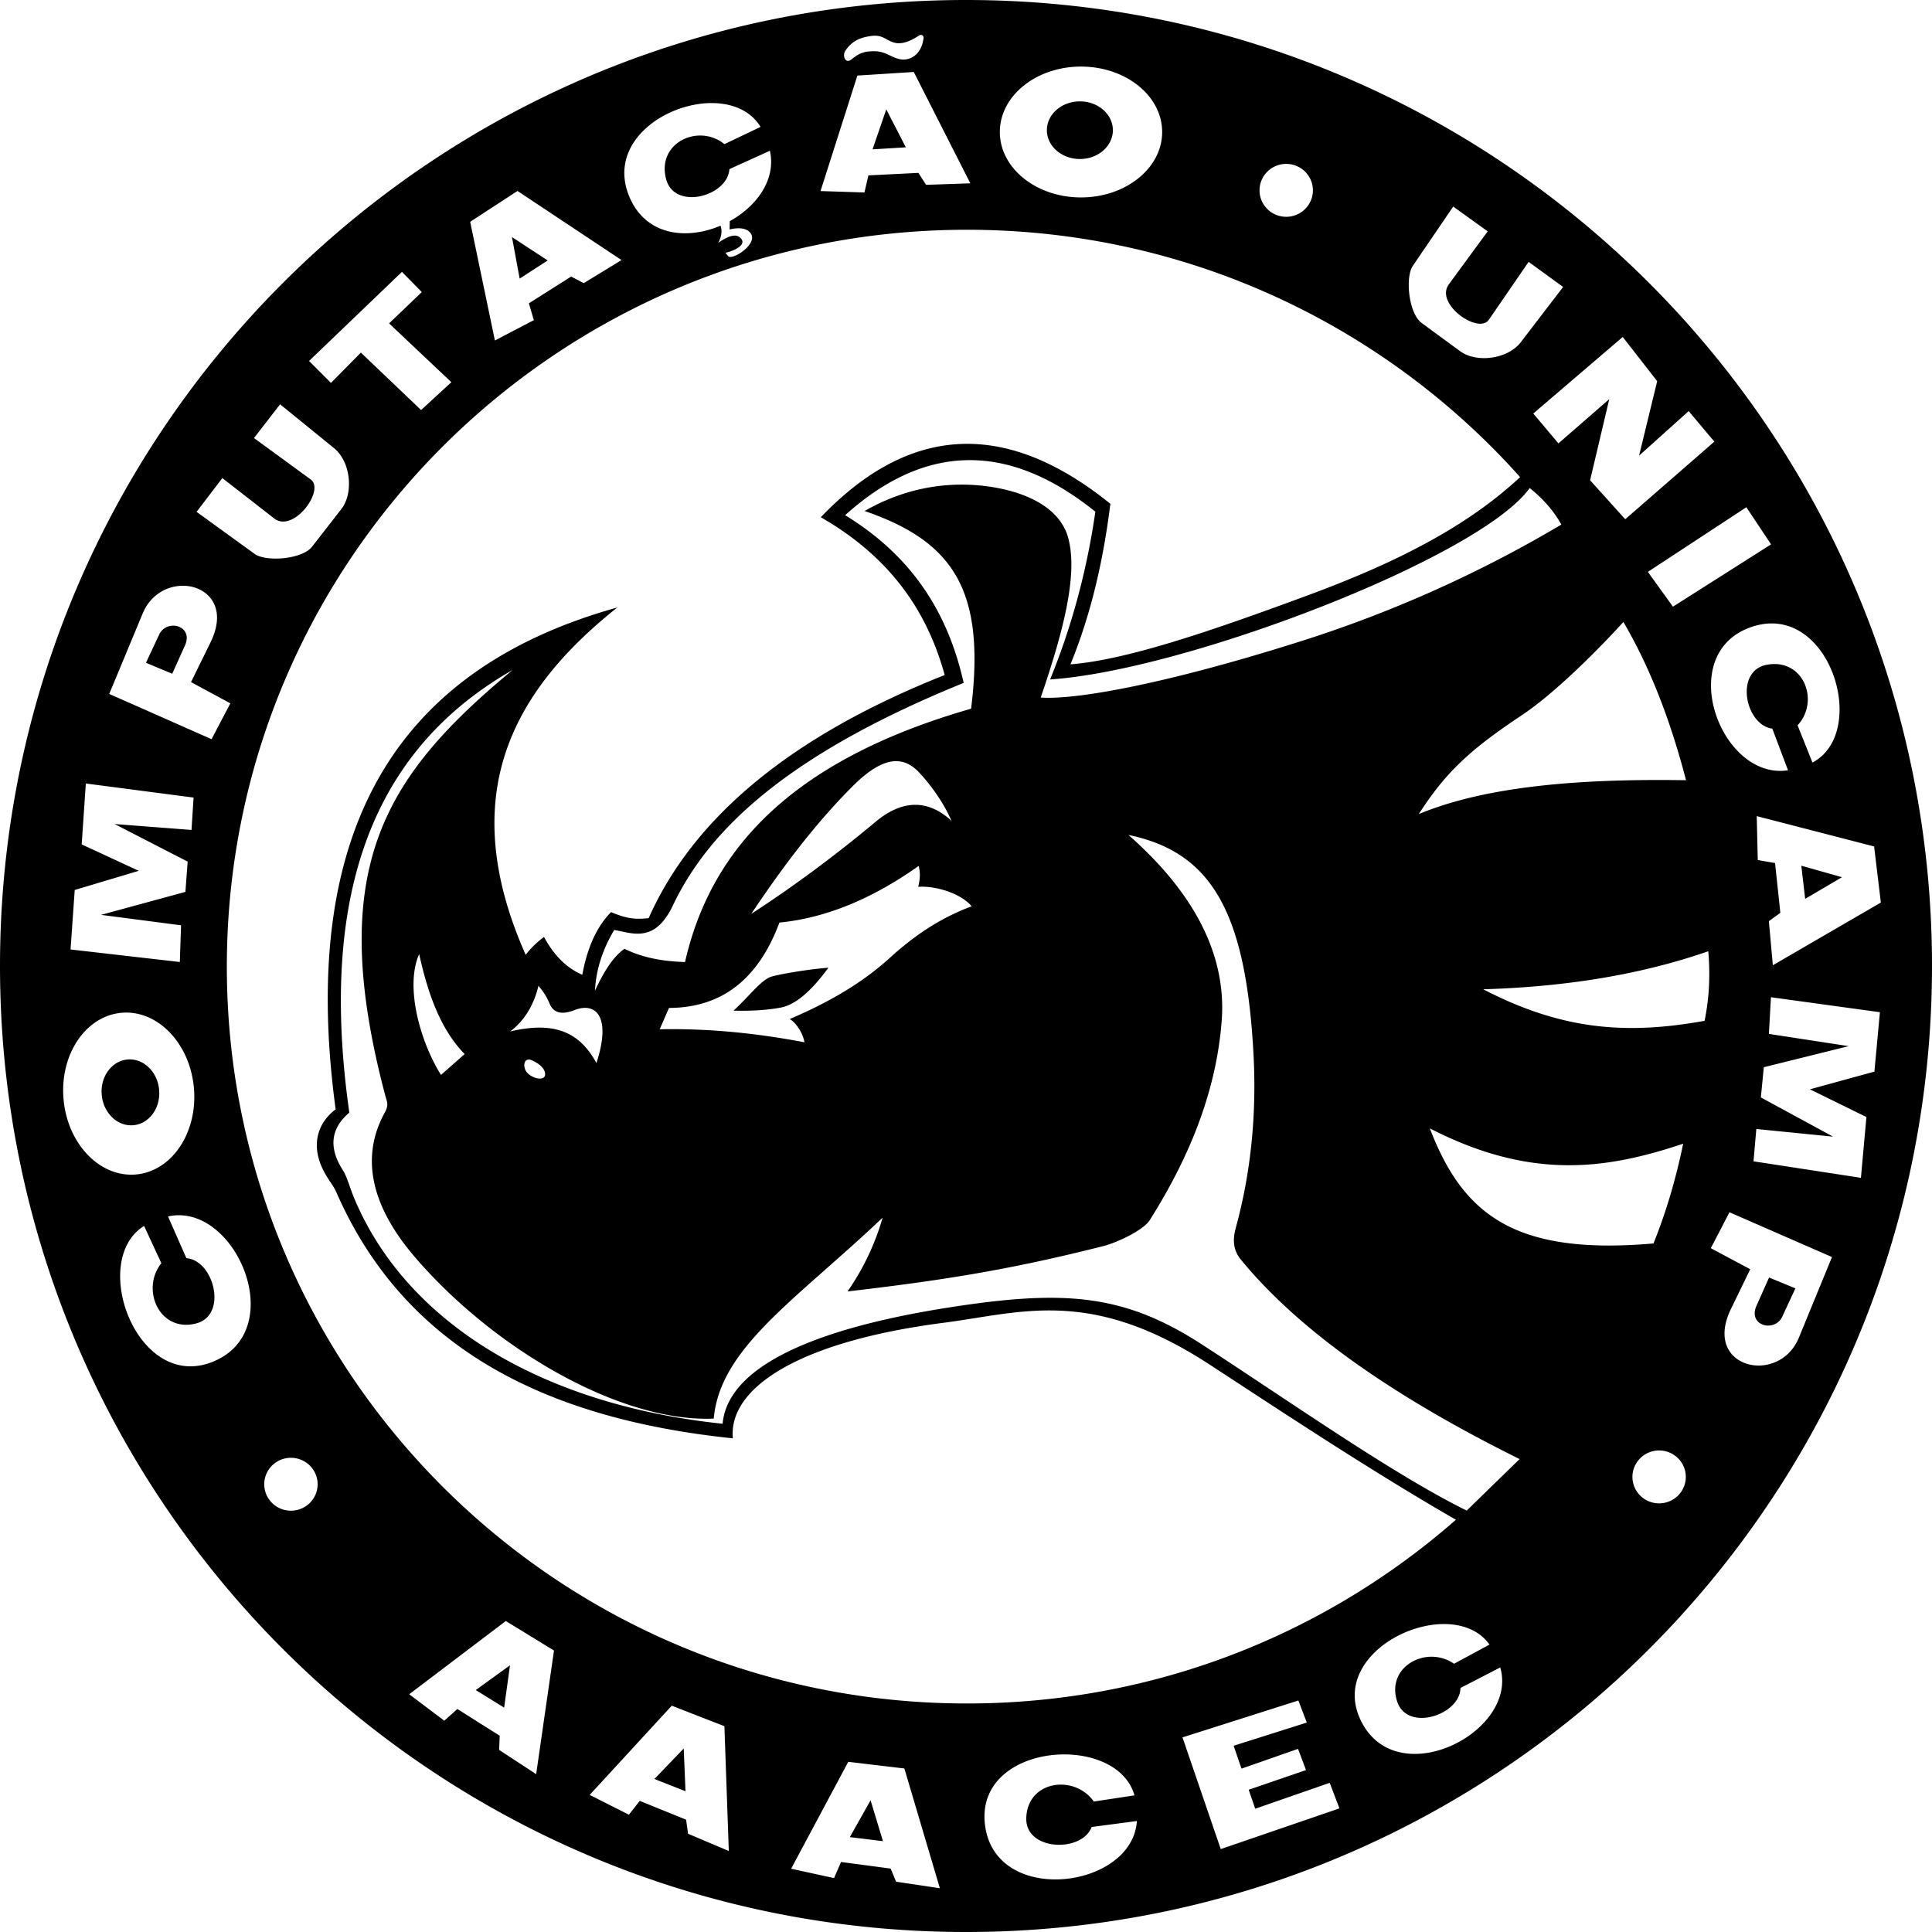<svg xmlns="http://www.w3.org/2000/svg" width="299.798" height="299.798" viewBox="0 0 299.798 299.798"><path fill-rule="evenodd" clip-rule="evenodd" d="M149.899 299.798c82.787 0 149.899-67.111 149.899-149.899C299.798 67.112 232.686 0 149.899 0S0 67.112 0 149.899c0 82.788 67.112 149.899 149.899 149.899zm88.029-235.629l13.879-11.88 5.347 6.858-2.809 11.558 7.696-6.913 3.982 4.739-13.826 12.043-5.454-6.049 2.971-12.583-7.885 6.859-3.901-4.632zm33.064 14.54L255.708 88.74l3.889 5.4 15.229-9.667-3.834-5.764zM47.954 56.014l14.419-13.825 3.079 3.132-5.076 4.86 9.666 9.127-4.698 4.32L56 54.718l-4.644 4.698-3.402-3.402zm83.243-48.171c1.021-1.466 2.19-2.013 3.97-2.255 1.89-.295 2.369.811 3.834 1.081 1.15.212 2.507-.414 3.563-1.134.44-.3.944-.01.688.715-.294 1.742-1.379 2.773-2.651 2.962-1.767.263-2.84-1.259-4.881-1.261-1.364-.001-2.218.137-3.578 1.255-.966.794-1.493-.579-.945-1.363zm94.306 24.211l5.351 3.845-6.03 8.223c-2.23 3.042 4.615 7.815 6.209 5.495l6.171-8.984 5.352 3.898-6.561 8.563c-2.036 2.657-6.879 3.263-9.414 1.405l-5.961-4.367c-2.063-1.513-2.576-7.132-1.39-8.874l6.273-9.204zm-195 47.37l3.997-5.238 8.046 6.264c2.976 2.317 7.945-4.388 5.67-6.049l-8.803-6.426 4.05-5.239 8.371 6.805c2.598 2.112 3.064 6.969 1.134 9.451l-4.537 5.832c-1.571 2.02-7.203 2.371-8.91 1.134l-9.018-6.534zm253.774 115.638l-15.908-6.95-2.893 5.574 6.117 3.268-2.997 6.17c-4.485 9.231 7.473 11.935 10.55 4.437l5.131-12.499zm-5.678 4.858l-4.084-1.683-1.952 4.384c-1.391 3.121 2.841 4.192 4.004 1.683l2.032-4.384zM16.951 107.681l15.877 7.021 2.916-5.562-6.103-3.294 3.024-6.156c4.525-9.212-7.42-11.968-10.531-4.482l-5.183 12.473zm5.697-4.833l4.077 1.701 1.971-4.375c1.404-3.116-2.822-4.206-3.997-1.701l-2.051 4.375zm252.158 51.897l16.909 2.325-.855 9.217-10.002 2.747 8.763 4.303-.853 9.432-16.668-2.561.437-5.015 11.91 1.187-11.205-6.085.456-4.69 13.172-3.269-12.382-1.899.318-5.692zm-246.9-5.466l-16.958-1.944.648-9.233 9.937-2.971-8.856-4.104.641-9.449 16.721 2.186-.324 5.022-11.935-.918 11.341 5.832-.351 4.699-13.095 3.564 12.421 1.621-.19 5.695zm-5.548 40.952l2.679 5.789c-3.265 4.104-.234 10.861 5.443 9.332 4.906-1.322 2.694-9.803-1.555-10.11l-2.851-6.479c10.268-2.306 18.826 17.214 7.344 22.379-11.964 5.381-19.767-15.489-11.06-20.911zm95.669-170.542l-5.615 2.678c-4.002-3.251-10.557-.221-9.045 5.439 1.306 4.891 9.539 2.676 9.818-1.562l6.285-2.852c.999 4.472-2.051 8.623-6.225 10.926l-.017.739h-.001l-.012.545c1.492-.341 2.528-.186 3.132.432 1.626 1.664-2.759 4.48-3.375 3.699l-.406-.513c.982-.18 3.684-1.199 2.214-2.403-.681-.558-1.814-.188-3.321.864.507-.959.636-1.849.352-2.664-5.17 2.206-11.449 1.613-14.058-4.276-5.283-11.924 14.966-19.73 20.274-11.052zm163.219 98.638l-2.307-5.777c3.505-3.783.908-10.52-4.839-9.381-4.966.985-3.291 9.343.92 9.9l2.435 6.458c-10.365 1.614-17.671-17.837-5.918-22.15 12.245-4.495 18.714 16.219 9.709 20.95zM176.039 278.598l-6.307.955c-3.028-4.282-10.363-3.261-10.48 2.617-.103 5.08 8.657 5.326 10.141 1.333l7.02-.927c-.656 10.503-21.791 13.265-23.541.797-1.825-12.99 20.395-14.65 23.167-4.775zm55.094-23.402l-5.506 2.979c-4.218-2.947-10.65.436-8.806 5.902 1.595 4.722 9.764 2.036 9.806-2.143l6.172-3.189c2.887 9.915-15.707 19.491-21.468 8.563-6.001-11.389 13.961-20.308 19.802-12.112zm-47.641 14.402l5.939 17.335 18.415-6.318-1.509-3.964-11.56 4.019-1.01-2.948 8.895-3.047-1.242-3.295-8.772 3.069-1.219-3.555 11.35-3.593.228.595-1.532-4.022-17.983 5.724zM167.743 10.331c6.956 0 12.595 4.545 12.595 10.152 0 5.607-5.639 10.153-12.595 10.153-6.954 0-12.593-4.546-12.593-10.153s5.639-10.152 12.593-10.152zm-.172 5.4c2.828 0 5.119 2.002 5.119 4.472s-2.291 4.471-5.119 4.471c-2.827 0-5.12-2.001-5.12-4.471s2.293-4.472 5.12-4.472zM30.086 168.781c.633 6.925-3.38 12.954-8.964 13.465-5.583.51-10.624-4.691-11.256-11.617-.634-6.927 3.38-12.955 8.964-13.466s10.624 4.69 11.256 11.618zm-5.393.318c.258 2.816-1.528 5.281-3.987 5.505-2.459.227-4.662-1.875-4.918-4.69-.258-2.816 1.527-5.28 3.987-5.505 2.458-.226 4.661 1.875 4.918 4.69zM76.796 52.837L72.96 34.421l7.342-4.788 16.144 10.724-5.86 3.579-1.954-1.022-6.562 4.153.769 2.612-6.043 3.158zm3.842-9.605l4.349-2.814-5.543-3.635 1.194 6.449zm46.687-13.585l5.719-17.921 8.749-.557 8.779 17.278-6.862.233-1.198-1.852-7.757.388-.616 2.652-6.814-.221zm8.07-6.472l5.17-.311-3.038-5.893-2.132 6.204zm137.209 103.466l18.212 4.709 1.044 8.703-16.76 9.73-.617-6.838 1.782-1.299-.821-7.724-2.683-.467-.157-6.814zm6.913 7.695l.6 5.144 5.714-3.362-6.314-1.782zM122.763 289.981l8.867-16.591 8.705 1.034 5.508 18.582-6.791-1.012-.843-2.037-7.7-1.022-1.085 2.497-6.661-1.451zm9.109-4.907l5.141.63-1.923-6.344-3.218 5.714zm-40.367-6.549l12.736-13.844 8.168 3.18.684 19.369-6.322-2.679-.306-2.185-7.199-2.916-1.675 2.147-6.086-3.072zm10.046-2.471l4.82 1.896-.273-6.625-4.547 4.729zM63.5 262.904l14.991-11.362 7.475 4.58-2.766 19.181-5.746-3.759.087-2.202-6.567-4.147-2.03 1.814-5.444-4.105zm10.324-.648l4.407 2.722.907-6.566-5.314 3.844zm18.501-108.514c.157-3.145 1.102-6.289 2.988-9.433 2.766.457 6.275 2.152 9.109-3.817 5.67-11.942 18.003-23.507 45.114-34.526-2.31-10.358-7.585-19.41-18.394-26.023 12.039-10.829 24.919-11.744 38.829-.54-1.324 9.185-3.681 17.854-7.021 26.03 21.094-1.396 66.762-18.96 74.417-29.702 2.105 1.675 3.745 3.563 4.915 5.67a194.091 194.091 0 0 1-40.393 18.093c-20.47 6.498-34.734 9.135-40.394 8.749 3.443-10.074 5.807-18.966 4.281-24.715-1.218-4.583-6.108-6.894-11.044-7.817-5.39-1.008-12.843-.851-20.566 3.586 13.924 4.772 18.771 12.468 16.525 30.674-28.379 8.152-40.5 22.232-44.393 39.314-3.393-.098-6.58-.66-9.396-2.053-1.525 1.038-3.051 3.167-4.577 6.51zM59.779 169.98c-9.324-35.24-.147-49.5 19.775-66.022-23.676 13.512-29.707 37.9-25.348 68.693-2.675 2.256-3.405 5.186-1.008 8.928.687 1.072 1.038 2.65 1.872 4.608 8.145 19.107 29.046 31.808 57.06 34.743 1.09-11.771 24.017-16.367 36.147-18.2 16.989-2.567 26.205-1.889 38.17 5.858 13.593 8.801 29.666 20.163 41.151 25.816l8.208-7.992c-19.563-9.685-34.199-19.925-43.218-30.909-1.221-1.486-1.353-3.033-.81-5.021 2.325-8.535 3.238-17.549 2.733-26.932-1.199-22.288-6.655-31.341-19.404-33.986 9.778 8.598 15.257 18.231 14.474 28.766-.807 10.83-4.906 21.085-11.162 30.998-1.025 1.626-5.202 3.522-7.158 4.02-15.066 3.828-25.73 5.406-39.747 7.056a38.906 38.906 0 0 0 5.449-11.452c-13.539 12.836-25.225 20.189-26.209 31.178-14.531.626-34.242-10.895-46.405-25.1-7.076-8.264-8.294-15.771-4.628-22.415.659-1.195.303-1.706.058-2.635zm162.094 5.116c15.659 8.058 27.342 6.389 39.315 2.377-1.23 5.921-2.801 11.001-4.607 15.481-21.569 1.878-29.582-4.494-34.708-17.858zm8.285-21.583c12.762-.381 24.466-2.26 34.923-5.904.319 3.646.159 7.249-.576 10.8-12.019 2.164-22.041 1.484-34.347-4.896zm-10.003-27.185c4.046-6.261 7.635-9.794 15.949-15.315 5.113-3.397 11.808-10.098 15.805-14.495 4.258 7.269 7.383 15.556 9.721 24.554-16.422-.259-31.008.905-41.475 5.256zm-103.583 15.481c4.288-6.385 9.375-13.423 15.662-19.73 3.867-3.879 7.335-5.432 10.333-2.268 2.015 2.127 3.963 4.959 5.076 7.561-3.185-2.946-7.146-3.72-11.809.179-5.938 4.964-12.624 9.973-19.262 14.258zm-34.007 22.733c-1.359-.62-1.563 1.175-.648 2.035.91.856 2.579 1.158 2.664.216.086-.95-.933-1.754-2.016-2.251zm-3.406-4.481c2.573-1.932 3.834-4.681 4.391-7.091.845 1.028 1.22 1.565 1.746 2.808.665 1.571 2.133 1.64 3.835.972 3.406-1.338 5.748 1.094 3.42 8.208-2.551-4.68-6.353-6.566-13.392-4.897zm-7.058 3.504c-3.749-3.832-5.708-9.381-7.056-15.518-2.192 4.925.028 13.358 3.384 18.757l3.672-3.239zm41.725-6.733c2.568-2.404 3.98-4.387 5.577-5.173.672-.329 5.518-1.213 9.146-1.495-2.576 3.525-5.063 5.773-7.451 6.199-2.587.462-4.971.514-7.272.469zm-11.456 2.888l1.44-3.313c7.769-.027 13.688-4.003 17.138-13.248 7.299-.714 14.494-3.751 21.601-8.785.259.999.264 1.918-.071 3.235 2.667-.185 6.626 1 8.297 3.029-5.033 1.862-9.088 4.71-12.691 7.993-4.561 4.155-9.936 7.107-15.553 9.504.783.368 1.991 1.934 2.305 3.601-7.269-1.38-14.719-2.174-22.466-2.016zm-6.58-65.453c-32.668 9.113-49.826 32.66-43.707 77.873-2.988 2.262-4.075 6.037-1.373 10.425.631 1.023 1.114 1.595 1.475 2.424 10.17 23.291 31.143 35.068 61.533 38.203-.709-7.733 10.01-14.998 32.69-17.927 12.206-1.576 22.83-5.598 41.404 6.553 12.867 8.416 25.405 16.689 38.107 24.01-20.235 17.742-46.788 28.51-75.87 28.51-63.43 0-114.85-51.193-114.85-114.343 0-63.148 51.42-114.341 114.85-114.341 34.141 0 64.796 14.837 85.833 38.38-8.475 7.919-19.778 13.468-32.737 18.27-15.938 5.905-28.522 10.115-37.037 10.786 3.196-7.789 5.108-16.163 6.192-24.914-16.771-13.546-31.618-11.823-44.932 2.088 10.929 6.268 16.552 14.758 19.224 24.483-23.697 9.396-38.948 21.997-45.94 37.731-2.126.208-3.323.102-5.832-.938-2.451 2.492-3.742 5.886-4.465 9.721-2.355-1.017-4.354-2.929-5.94-5.868a14.146 14.146 0 0 0-2.844 2.772c-10.958-24.709-2.102-40.908 14.219-53.898zm103.799-60.625c2.286 0 4.14-1.838 4.14-4.104s-1.854-4.104-4.14-4.104c-2.287 0-4.141 1.838-4.141 4.104s1.854 4.104 4.141 4.104zm57.864 199.642c2.287 0 4.141-1.838 4.141-4.104s-1.854-4.104-4.141-4.104-4.14 1.839-4.14 4.104c0 2.266 1.853 4.104 4.14 4.104zm-212.308 1.139c2.287 0 4.141-1.838 4.141-4.105 0-2.266-1.854-4.104-4.141-4.104-2.286 0-4.14 1.838-4.14 4.104-.001 2.267 1.853 4.105 4.14 4.105z"/></svg>